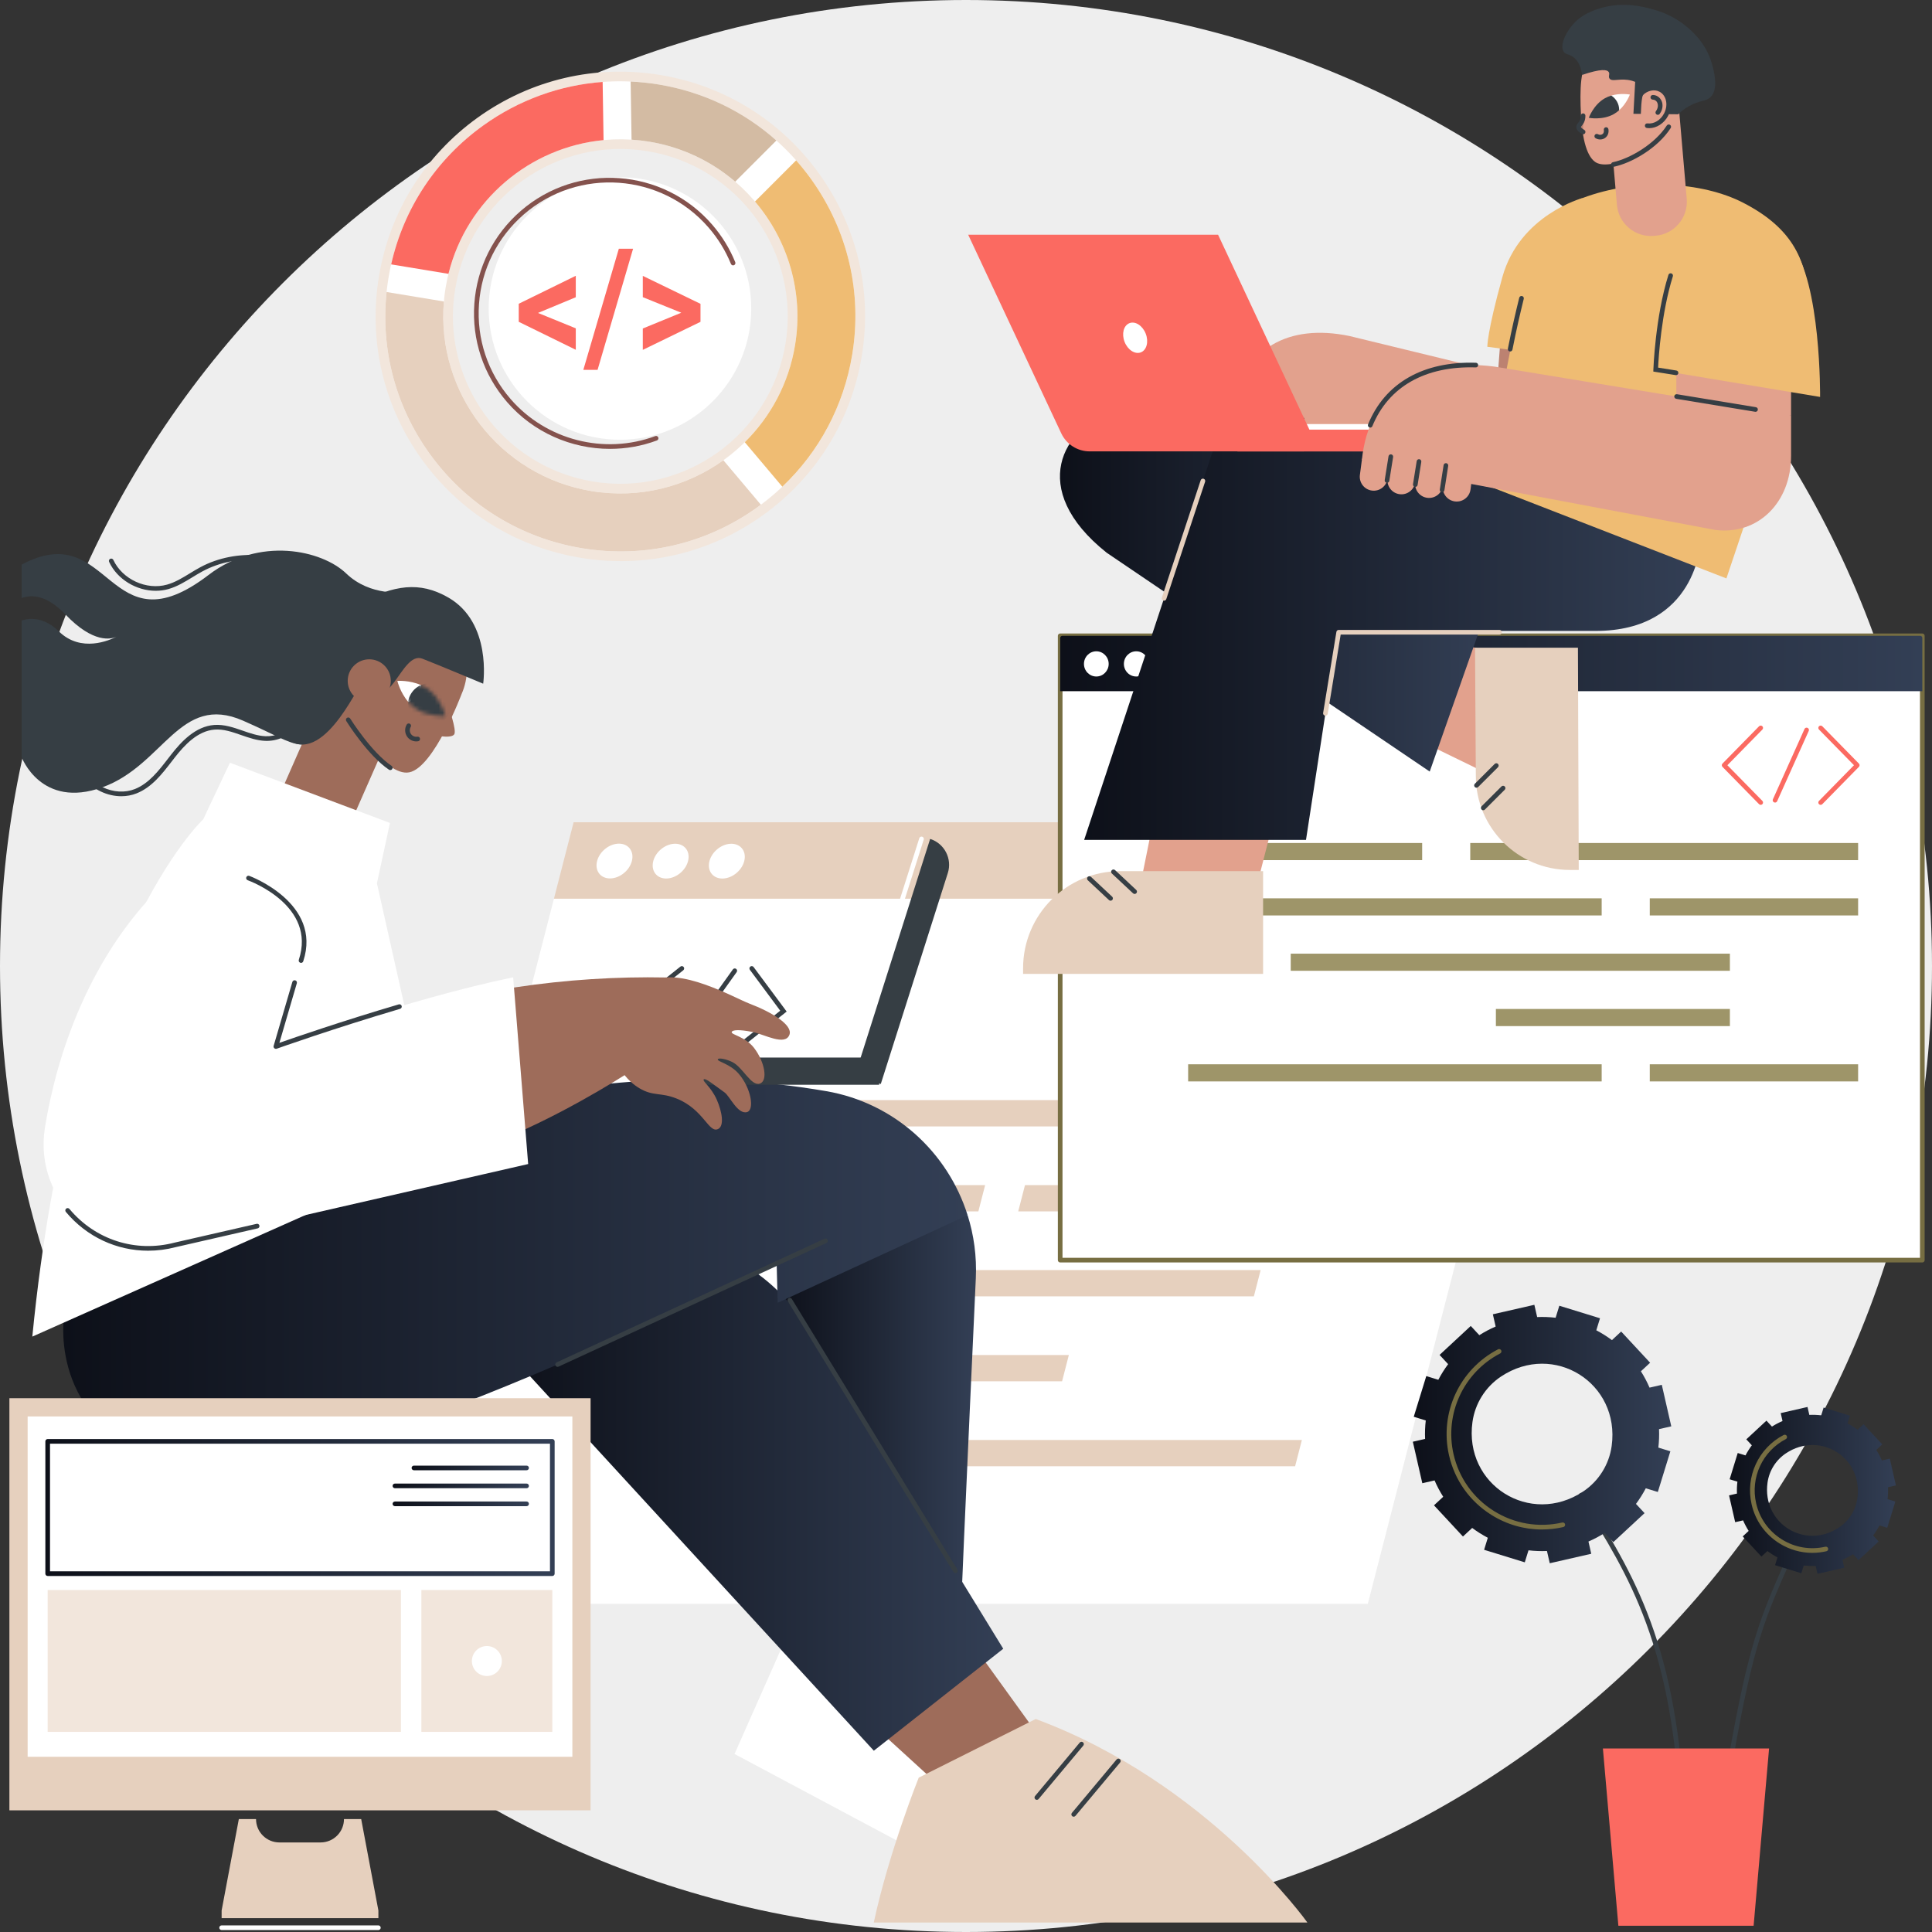 <svg width="500" height="500" viewBox="0 0 500 500" fill="none" xmlns="http://www.w3.org/2000/svg">
<rect x="0" y="0" width="500" height="500" fill="#333333" stroke="none"/>
<path d="M250 500C388.071 500 500 388.071 500 250C500 111.929 388.071 0 250 0C111.929 0 0 111.929 0 250C0 388.071 111.929 500 250 500Z" fill="#EEEEEE"/>
<path d="M304.475 232.033C304.475 232.033 144.865 226.735 143.357 232.59L96.382 415.068H353.988L400.961 232.59C402.469 226.735 304.472 232.03 304.472 232.03L304.475 232.033Z" fill="white"/>
<path d="M406.054 212.803H148.45L143.357 232.593H400.961L406.054 212.803Z" fill="#E6D0BE"/>
<path d="M163.527 222.836C162.887 225.322 160.355 227.336 157.868 227.336C155.382 227.336 153.887 225.32 154.527 222.836C155.166 220.35 157.699 218.336 160.185 218.336C162.671 218.336 164.169 220.352 163.527 222.836Z" fill="white"/>
<path d="M176.177 225.833C178.3 223.966 178.85 221.122 177.406 219.48C175.962 217.838 173.071 218.021 170.948 219.887C168.826 221.754 168.276 224.598 169.72 226.239C171.164 227.881 174.055 227.699 176.177 225.833Z" fill="white"/>
<path d="M190.719 225.837C192.842 223.97 193.392 221.126 191.948 219.484C190.504 217.842 187.613 218.024 185.49 219.891C183.368 221.757 182.818 224.602 184.262 226.243C185.706 227.885 188.597 227.703 190.719 225.837Z" fill="white"/>
<path d="M297.341 291.519H142.48L144.232 284.713H299.093L297.341 291.519Z" fill="#E6D0BE"/>
<path d="M363.305 291.519H307.652L309.404 284.713H365.059L363.305 291.519Z" fill="#E6D0BE"/>
<path d="M253.201 313.505H208.54L210.291 306.702H254.953L253.201 313.505Z" fill="#E6D0BE"/>
<path d="M352.15 313.505H263.514L265.265 306.702H353.902L352.15 313.505Z" fill="#E6D0BE"/>
<path d="M236.224 379.473H191.562L193.314 372.667H237.975L236.224 379.473Z" fill="#E6D0BE"/>
<path d="M335.172 379.473H246.535L248.287 372.667H336.926L335.172 379.473Z" fill="#E6D0BE"/>
<path d="M324.501 335.494H230.367L232.119 328.688H326.252L324.501 335.494Z" fill="#E6D0BE"/>
<path d="M274.865 357.483H224.707L226.458 350.677H276.617L274.865 357.483Z" fill="#E6D0BE"/>
<path d="M170.77 273.325C170.587 273.325 170.404 273.241 170.286 273.082L161.734 261.568L176.081 250.159C176.341 249.951 176.721 249.995 176.928 250.254C177.136 250.514 177.092 250.894 176.833 251.101L163.398 261.787L171.253 272.366C171.453 272.634 171.396 273.011 171.131 273.208C171.021 273.287 170.896 273.325 170.773 273.325H170.77Z" fill="#363E44"/>
<path d="M188.866 273.325C188.688 273.325 188.513 273.246 188.393 273.099C188.185 272.839 188.229 272.459 188.489 272.252L201.923 261.569L194.068 250.989C193.868 250.722 193.926 250.345 194.191 250.148C194.459 249.948 194.836 250.006 195.035 250.274L203.587 261.79L189.24 273.2C189.131 273.287 188.997 273.331 188.866 273.331V273.325Z" fill="#363E44"/>
<path d="M175.265 272.645C175.145 272.645 175.022 272.609 174.915 272.533C174.645 272.339 174.582 271.962 174.776 271.691L189.667 250.88C189.86 250.609 190.235 250.547 190.508 250.741C190.779 250.935 190.841 251.312 190.647 251.582L175.757 272.394C175.639 272.558 175.453 272.645 175.265 272.645Z" fill="#363E44"/>
<path d="M497.495 164.549H274.375V326.123H497.495V164.549Z" fill="white"/>
<path d="M497.495 326.724H274.375C274.041 326.724 273.773 326.454 273.773 326.123V164.549C273.773 164.216 274.044 163.948 274.375 163.948H497.495C497.828 163.948 498.096 164.219 498.096 164.549V326.123C498.096 326.456 497.825 326.724 497.495 326.724ZM274.976 325.519H496.891V165.15H274.976V325.519Z" fill="#776E42"/>
<path d="M496.94 164.547H274.932C274.626 164.547 274.377 164.801 274.377 165.112V178.886H497.497V165.112C497.497 164.798 497.249 164.547 496.943 164.547H496.94Z" fill="url(#paint0_linear_1507_32509)"/>
<path d="M286.926 171.817C286.926 173.618 285.495 175.079 283.727 175.079C281.959 175.079 280.527 173.62 280.527 171.817C280.527 170.014 281.959 168.555 283.727 168.555C285.495 168.555 286.926 170.014 286.926 171.817Z" fill="white"/>
<path d="M294.061 175.079C295.828 175.079 297.26 173.619 297.26 171.817C297.26 170.015 295.828 168.555 294.061 168.555C292.294 168.555 290.861 170.015 290.861 171.817C290.861 173.619 292.294 175.079 294.061 175.079Z" fill="white"/>
<path d="M307.596 171.817C307.596 173.618 306.164 175.079 304.397 175.079C302.629 175.079 301.197 173.62 301.197 171.817C301.197 170.014 302.629 168.555 304.397 168.555C306.164 168.555 307.596 170.014 307.596 171.817Z" fill="white"/>
<path d="M380.501 222.601H480.881V218.169H380.501V222.601Z" fill="#9E9569"/>
<path d="M300.856 222.601H368.053V218.169H300.856V222.601Z" fill="#9E9569"/>
<path d="M426.96 236.918H480.881V232.486H426.96V236.918Z" fill="#9E9569"/>
<path d="M307.491 236.918H414.51V232.486H307.491V236.918Z" fill="#9E9569"/>
<path d="M426.96 279.869H480.881V275.437H426.96V279.869Z" fill="#9E9569"/>
<path d="M307.491 279.869H414.51V275.437H307.491V279.869Z" fill="#9E9569"/>
<path d="M334.04 251.237H447.695V246.806H334.04V251.237Z" fill="#9E9569"/>
<path d="M387.135 265.552H447.695V261.12H387.135V265.552Z" fill="#9E9569"/>
<path d="M455.67 208.295C455.514 208.295 455.358 208.235 455.241 208.115L445.774 198.459C445.544 198.224 445.544 197.85 445.774 197.615L455.241 187.962C455.473 187.724 455.856 187.721 456.093 187.953C456.331 188.186 456.334 188.568 456.102 188.806L447.047 198.038L456.102 207.27C456.334 207.508 456.331 207.891 456.093 208.123C455.976 208.238 455.823 208.295 455.673 208.295H455.67Z" fill="#FB6A61"/>
<path d="M471.181 208.295C471.028 208.295 470.875 208.238 470.76 208.123C470.523 207.891 470.52 207.508 470.752 207.27L479.807 198.038L470.752 188.806C470.52 188.568 470.523 188.186 470.76 187.953C470.998 187.721 471.381 187.724 471.613 187.962L481.083 197.615C481.312 197.85 481.312 198.224 481.083 198.459L471.613 208.115C471.495 208.235 471.34 208.295 471.184 208.295H471.181Z" fill="#FB6A61"/>
<path d="M459.376 207.703C459.294 207.703 459.209 207.686 459.13 207.651C458.826 207.514 458.69 207.159 458.826 206.856L466.999 188.67C467.135 188.367 467.49 188.23 467.796 188.367C468.1 188.503 468.236 188.858 468.1 189.162L459.928 207.347C459.826 207.571 459.608 207.703 459.378 207.703H459.376Z" fill="#FB6A61"/>
<path d="M299.268 208.465L294.85 230.388L323.322 236.864L330.489 208.76L299.268 208.465Z" fill="#E2A18D"/>
<path d="M326.889 252.044H264.774V250.574C264.774 236.711 276.031 225.454 289.894 225.454H326.886V252.044H326.889Z" fill="#E6D0BE"/>
<path d="M293.644 231.356C293.497 231.356 293.349 231.301 293.232 231.192L287.751 226.063C287.508 225.836 287.497 225.454 287.723 225.211C287.953 224.968 288.333 224.954 288.576 225.183L294.057 230.312C294.3 230.539 294.311 230.921 294.084 231.164C293.967 231.29 293.805 231.356 293.644 231.356Z" fill="#363E44"/>
<path d="M287.416 233.104C287.268 233.104 287.121 233.049 287.003 232.94L281.522 227.812C281.279 227.585 281.268 227.202 281.495 226.959C281.722 226.716 282.104 226.702 282.347 226.932L287.828 232.06C288.071 232.287 288.082 232.67 287.856 232.913C287.738 233.039 287.577 233.104 287.416 233.104Z" fill="#363E44"/>
<path d="M363.496 189.771L386.482 200.963L393.373 170.588L365.223 163.433L363.496 189.771Z" fill="#E2A18D"/>
<path d="M408.579 225.146L408.368 167.621H381.734L381.945 200.845C381.945 214.266 392.841 225.143 406.284 225.143H408.579V225.146Z" fill="#E6D0BE"/>
<path d="M382.114 203.862C381.961 203.862 381.805 203.801 381.688 203.684C381.453 203.449 381.453 203.066 381.688 202.832L386.825 197.703C387.06 197.468 387.442 197.468 387.677 197.703C387.912 197.938 387.912 198.321 387.677 198.556L382.54 203.684C382.423 203.801 382.27 203.859 382.114 203.859V203.862Z" fill="#363E44"/>
<path d="M383.864 209.692C383.711 209.692 383.555 209.632 383.438 209.514C383.203 209.28 383.203 208.897 383.438 208.662L388.575 203.534C388.81 203.299 389.192 203.299 389.427 203.534C389.662 203.769 389.662 204.151 389.427 204.386L384.29 209.514C384.173 209.632 384.02 209.689 383.864 209.689V209.692Z" fill="#363E44"/>
<path d="M316.928 111.727C307.649 105.659 296.037 104.189 288.239 106.509C275.201 110.391 265.671 126.528 286.409 143.047L370.01 199.681L385.906 154.465L316.925 111.727H316.928Z" fill="url(#paint1_linear_1507_32509)"/>
<path fill-rule="evenodd" clip-rule="evenodd" d="M346.295 163.282L337.991 217.364H280.578L315.728 111.102L315.729 111.102L315.729 111.102L383.893 120.465L440.084 140.331C440.084 140.331 439.168 163.282 412.942 163.282H346.295Z" fill="url(#paint2_linear_1507_32509)"/>
<path d="M301.26 155.451C301.197 155.451 301.134 155.44 301.071 155.421C300.754 155.318 300.585 154.976 300.689 154.659L310.738 124.282C310.842 123.968 311.181 123.793 311.5 123.899C311.817 124.003 311.987 124.345 311.883 124.662L301.834 155.039C301.749 155.293 301.514 155.451 301.262 155.451H301.26Z" fill="#E6D0BE"/>
<path d="M343.02 185.211C342.987 185.211 342.954 185.211 342.921 185.203C342.594 185.148 342.37 184.84 342.424 184.512L345.859 163.525C345.905 163.233 346.159 163.02 346.454 163.02H388.069C388.402 163.02 388.67 163.29 388.67 163.621C388.67 163.952 388.4 164.222 388.069 164.222H346.968L343.618 184.703C343.569 184.998 343.315 185.209 343.025 185.209L343.02 185.211Z" fill="#E6D0BE"/>
<path d="M387.043 104.719L411.942 102.205L412.491 94.998L388.204 89.481L387.043 104.719Z" fill="#BC8271"/>
<path d="M393.77 125.495C402.942 127.41 410.524 120.814 411.279 110.896L411.94 102.208L349.284 86.97C333.369 83.648 321.94 90.279 319.336 104.757L342.199 111.67L393.77 125.498V125.495Z" fill="#E2A18D"/>
<path d="M338.571 115.178C340.188 115.517 341.775 114.478 342.114 112.864L342.726 109.937C343.065 108.323 342.027 106.738 340.409 106.399C338.792 106.06 337.204 107.099 336.866 108.713L336.254 111.639C335.915 113.254 336.953 114.839 338.571 115.178Z" fill="#E2A18D"/>
<path d="M332.705 113.954C334.323 114.293 335.91 113.255 336.249 111.64L336.861 108.714C337.2 107.099 336.162 105.514 334.544 105.175C332.927 104.837 331.339 105.875 331 107.49L330.388 110.416C330.05 112.031 331.088 113.615 332.705 113.954Z" fill="#BC8271"/>
<path d="M326.846 112.73C328.463 113.069 330.051 112.031 330.39 110.416L331.002 107.49C331.34 105.875 330.302 104.29 328.685 103.951C327.067 103.613 325.48 104.651 325.141 106.266L324.529 109.192C324.19 110.809 325.228 112.391 326.846 112.73Z" fill="#BC8271"/>
<path d="M320.983 111.506C322.6 111.845 324.188 110.806 324.526 109.192L325.138 106.265C325.477 104.651 324.439 103.066 322.821 102.727C321.204 102.388 319.616 103.427 319.278 105.041L318.666 107.968C318.327 109.582 319.365 111.167 320.983 111.506Z" fill="#BC8271"/>
<path d="M336.023 113.102C335.976 113.102 335.93 113.097 335.886 113.086C335.561 113.009 335.362 112.687 335.438 112.362L336.378 108.351C336.455 108.028 336.777 107.824 337.102 107.903C337.427 107.979 337.627 108.302 337.553 108.627L336.613 112.638C336.548 112.916 336.302 113.102 336.028 113.102H336.023Z" fill="#363E44"/>
<path d="M330.369 111.531C330.322 111.531 330.276 111.525 330.229 111.514C329.907 111.438 329.707 111.113 329.784 110.788L330.951 105.905C331.027 105.583 331.355 105.383 331.677 105.46C332 105.536 332.199 105.861 332.123 106.186L330.956 111.069C330.89 111.345 330.642 111.531 330.371 111.531H330.369Z" fill="#363E44"/>
<path d="M324.382 110.189C324.336 110.189 324.289 110.184 324.243 110.173C323.921 110.097 323.721 109.771 323.798 109.446L325 104.408C325.076 104.086 325.404 103.886 325.727 103.963C326.049 104.039 326.248 104.364 326.172 104.689L324.97 109.728C324.904 110.004 324.656 110.189 324.385 110.189H324.382Z" fill="#363E44"/>
<path d="M404.43 100.981C404.384 100.981 404.334 100.975 404.288 100.965L387.597 96.904C387.274 96.825 387.075 96.5 387.154 96.178C387.233 95.855 387.558 95.653 387.881 95.735L404.572 99.795C404.895 99.874 405.094 100.2 405.015 100.522C404.946 100.798 404.701 100.981 404.43 100.981Z" fill="#363E44"/>
<path d="M446.792 149.694L463.09 101.224C463.09 101.224 468.445 84.563 468.18 78.787C467.68 67.948 464.434 59.271 451.024 52.413C440.538 47.05 423.658 45.924 409.508 51.271C393.8 57.208 393.041 84.763 383.891 125.26L446.792 149.694Z" fill="#EFBC73"/>
<path d="M409.512 51.271C409.512 51.271 393.285 55.634 388.812 71.708C384.809 86.096 384.924 89.749 384.924 89.749L399.449 91.689L409.514 51.268L409.512 51.271Z" fill="#EFBC73"/>
<path d="M390.831 90.962C390.792 90.962 390.754 90.96 390.713 90.951C390.385 90.888 390.175 90.572 390.238 90.244C391.295 84.864 392.276 80.725 393.178 77.055C393.257 76.733 393.582 76.536 393.907 76.615C394.229 76.694 394.426 77.022 394.347 77.345C393.448 81 392.473 85.121 391.421 90.476C391.363 90.763 391.112 90.962 390.831 90.962Z" fill="#363E44"/>
<path d="M317.681 109.743H380.031V112.191L315.621 114.115L317.681 109.743Z" fill="white"/>
<path d="M282.011 116.817H337.333C339.278 116.817 340.565 114.798 339.74 113.039L315.232 60.741H250.562L274.653 112.142C275.989 114.995 278.858 116.817 282.011 116.817Z" fill="#FB6A61"/>
<path d="M380.029 111.186C380.029 114.309 377.493 116.842 374.362 116.842H320.256L317.605 111.186H380.029Z" fill="#FB6A61"/>
<path d="M291.046 88.484C291.866 90.569 293.754 91.779 295.262 91.186C296.77 90.593 297.327 88.424 296.508 86.339C295.688 84.254 293.8 83.044 292.292 83.637C290.784 84.23 290.226 86.399 291.046 88.484Z" fill="white"/>
<path d="M433.832 112.777L463.529 107.487V98.771L433.832 94.356V112.777Z" fill="#E2A18D"/>
<path d="M435.881 63.208C437.775 60.134 442.731 56.334 446.335 56.066C451.422 55.692 458.564 57.047 463.644 63.41C471.324 73.039 471.04 102.727 471.04 102.727L428.496 95.648C428.496 95.648 429.182 74.091 435.884 63.208H435.881Z" fill="#EFBC73"/>
<path d="M433.757 97.088C433.727 97.088 433.694 97.088 433.661 97.08L427.877 96.159L427.893 95.629C427.896 95.495 428.361 82.085 431.787 71.145C431.885 70.829 432.221 70.651 432.541 70.752C432.858 70.85 433.035 71.189 432.934 71.506C429.94 81.066 429.24 92.558 429.117 95.137L433.85 95.891C434.177 95.943 434.402 96.252 434.35 96.58C434.303 96.878 434.046 97.088 433.757 97.088Z" fill="#363E44"/>
<path d="M443.82 137.134C455.02 138.598 463.531 129.978 463.531 117.989V107.484L386.826 94.882C367.394 92.342 354.263 101.355 352.457 118.995L380.569 125.216L443.82 137.131V137.134Z" fill="#E2A18D"/>
<path d="M354.61 110.659C354.534 110.659 354.457 110.645 354.383 110.615C354.075 110.489 353.927 110.137 354.053 109.831C358.424 99.12 368.334 93.448 381.962 93.883C382.296 93.894 382.555 94.169 382.547 94.503C382.536 94.836 382.247 95.107 381.927 95.085C368.84 94.68 359.34 100.074 355.17 110.284C355.075 110.516 354.85 110.659 354.613 110.659H354.61Z" fill="#363E44"/>
<path d="M376.523 129.768H376.529C378.504 130.028 380.313 128.637 380.572 126.662L381.04 123.093C381.299 121.118 379.906 119.306 377.93 119.047H377.925C375.949 118.787 374.141 120.178 373.881 122.153L373.414 125.722C373.154 127.697 374.548 129.509 376.523 129.768Z" fill="#E2A18D"/>
<path d="M369.365 128.834H369.37C371.346 129.093 373.155 127.702 373.414 125.727L373.881 122.159C374.141 120.183 372.748 118.372 370.772 118.112H370.767C368.791 117.853 366.982 119.243 366.723 121.219L366.256 124.787C365.996 126.762 367.39 128.574 369.365 128.834Z" fill="#E2A18D"/>
<path d="M362.207 127.896H362.212C364.188 128.156 365.996 126.765 366.256 124.789L366.723 121.221C366.983 119.246 365.589 117.434 363.614 117.175H363.608C361.633 116.915 359.824 118.306 359.565 120.281L359.098 123.85C358.838 125.825 360.231 127.636 362.207 127.896Z" fill="#E2A18D"/>
<path d="M355.049 126.959H355.054C357.03 127.219 358.838 125.828 359.098 123.852L359.565 120.284C359.825 118.309 358.431 116.497 356.456 116.238H356.45C354.475 115.978 352.666 117.369 352.407 119.344L351.939 122.913C351.68 124.888 353.071 126.699 355.049 126.959Z" fill="#E2A18D"/>
<path d="M373.218 127.385C373.188 127.385 373.155 127.385 373.125 127.377C372.797 127.325 372.571 127.019 372.623 126.689L373.604 120.372C373.655 120.044 373.964 119.82 374.292 119.869C374.62 119.921 374.847 120.227 374.795 120.558L373.814 126.875C373.767 127.172 373.511 127.385 373.218 127.385Z" fill="#363E44"/>
<path d="M366.279 126.014C366.246 126.014 366.216 126.014 366.183 126.006C365.855 125.954 365.631 125.645 365.683 125.315L366.64 119.342C366.691 119.014 367 118.787 367.331 118.842C367.659 118.894 367.883 119.203 367.831 119.533L366.875 125.506C366.828 125.801 366.571 126.014 366.282 126.014H366.279Z" fill="#363E44"/>
<path d="M358.959 124.948C358.929 124.948 358.896 124.948 358.863 124.94C358.535 124.888 358.311 124.58 358.363 124.252L359.347 118.088C359.398 117.76 359.699 117.533 360.038 117.588C360.366 117.64 360.59 117.948 360.538 118.276L359.554 124.44C359.508 124.738 359.251 124.948 358.961 124.948H358.959Z" fill="#363E44"/>
<path d="M454.332 106.577C454.3 106.577 454.267 106.577 454.234 106.569L433.802 103.213C433.474 103.159 433.25 102.85 433.305 102.522C433.36 102.194 433.668 101.97 433.996 102.025L454.428 105.38C454.756 105.435 454.98 105.743 454.925 106.071C454.876 106.366 454.622 106.577 454.332 106.577Z" fill="#363E44"/>
<path d="M428.476 61.008L428.024 61.047C423.163 61.467 418.875 57.86 418.456 52.998L415.917 23.564C415.571 19.554 418.546 16.018 422.556 15.672L426.094 15.367C430.104 15.021 433.641 17.996 433.986 22.005L436.525 51.44C436.945 56.301 433.338 60.589 428.476 61.008Z" fill="#E2A18D"/>
<path d="M422.88 10.405C422.244 10.317 416.129 9.558 412.257 13.59C409.378 16.59 408.878 20.577 409.055 27.391C409.263 35.413 410.512 40.181 412.749 41.855C416.287 44.503 427.443 39.38 431.842 32.569C435.017 27.651 434.954 21.142 432.031 16.025C429.115 10.921 423.285 10.462 422.878 10.405H422.88Z" fill="#E2A18D"/>
<path d="M409.445 19.394C414.363 17.73 415.915 17.995 416.344 18.645C416.705 19.197 416.126 19.817 416.571 20.364C417.314 21.279 419.369 20.071 422.369 20.907C422.719 21.006 423 21.107 423.183 21.178C423.033 23.937 422.882 26.694 422.729 29.454C426.596 29.495 430.459 29.536 434.325 29.574C434.904 28.997 435.806 28.208 437.044 27.508C439.91 25.888 441.382 26.312 442.615 25.202C444.956 23.093 443.448 17.913 442.995 16.35C441.413 10.899 437.56 7.743 436.093 6.571C432.56 3.754 429.101 2.776 427.26 2.276C425.262 1.732 419.268 0.153 412.855 2.547C409.82 3.68 408.303 5.074 407.964 5.396C405.464 7.76 403.486 11.675 404.702 13.402C405.246 14.172 405.995 13.905 407.148 14.76C408.721 15.924 409.249 17.885 409.445 19.396V19.394Z" fill="#363E44"/>
<path d="M417.533 43.172C417.254 43.172 417.003 42.978 416.943 42.691C416.874 42.366 417.085 42.047 417.41 41.978C421.85 41.055 428.284 37.252 431.361 32.487C431.541 32.208 431.912 32.126 432.194 32.306C432.473 32.487 432.555 32.858 432.372 33.14C429 38.358 422.273 42.197 417.653 43.159C417.612 43.167 417.571 43.172 417.53 43.172H417.533Z" fill="#363E44"/>
<path d="M421.808 24.473C421.808 24.473 420.978 26.79 419.035 28.53C418.625 28.896 416.431 24.907 416.983 24.743C419.447 24.008 421.811 24.473 421.811 24.473H421.808Z" fill="white"/>
<path d="M411.184 30.489C411.184 30.489 414.725 31.186 417.657 29.525C418.171 29.235 418.63 28.891 419.04 28.522C419.067 26.943 418.255 25.536 417.001 24.735C416.441 24.902 415.876 25.129 415.332 25.435C412.397 27.096 411.182 30.489 411.182 30.489H411.184Z" fill="#363E44"/>
<path d="M414.128 36.098C413.72 36.098 413.305 35.989 412.934 35.771C412.647 35.601 412.554 35.232 412.723 34.945C412.893 34.659 413.264 34.566 413.548 34.735C413.964 34.981 414.477 34.943 414.802 34.642C415.196 34.273 415.076 33.664 415.073 33.659C415.005 33.336 415.21 33.014 415.532 32.943C415.857 32.872 416.174 33.068 416.248 33.391C416.261 33.443 416.535 34.672 415.622 35.522C415.215 35.902 414.677 36.098 414.128 36.098Z" fill="#363E44"/>
<path d="M409.699 29.945C409.707 30.336 409.661 30.907 409.366 31.492C409.011 32.194 408.557 32.393 408.549 32.844C408.543 33.148 408.737 33.59 409.713 34.145L409.699 29.948V29.945Z" fill="#BC8271"/>
<path d="M409.713 34.746C409.612 34.746 409.511 34.721 409.415 34.667C408.415 34.098 407.935 33.5 407.945 32.833C407.954 32.369 408.202 32.068 408.421 31.806C408.56 31.639 408.702 31.467 408.828 31.219C409.014 30.85 409.107 30.424 409.096 29.956C409.09 29.623 409.355 29.35 409.689 29.344C410.027 29.331 410.295 29.604 410.301 29.934C410.312 30.601 410.178 31.216 409.902 31.762C409.713 32.131 409.503 32.388 409.347 32.574C409.26 32.68 409.15 32.812 409.148 32.852C409.148 32.948 409.323 33.23 410.006 33.617C410.295 33.781 410.396 34.15 410.232 34.44C410.12 34.634 409.918 34.746 409.708 34.746H409.713Z" fill="#363E44"/>
<path d="M425.013 25.183C425.425 23.181 428.111 22.334 429.756 23.2C431.846 24.298 432.486 27.192 431.182 29.659C430.13 31.656 428.128 32.763 426.297 32.533L424.619 31.812C424.619 31.812 424.595 27.219 425.013 25.183Z" fill="#E2A18D"/>
<path d="M426.79 33.167C426.602 33.167 426.41 33.156 426.222 33.131C425.891 33.09 425.659 32.787 425.7 32.459C425.741 32.128 426.03 31.893 426.372 31.937C428.017 32.145 429.735 31.117 430.651 29.38C431.271 28.202 431.424 26.869 431.069 25.721C430.793 24.836 430.23 24.131 429.479 23.738C428.118 23.022 426.339 23.418 425.052 24.724C424.82 24.962 424.438 24.964 424.2 24.732C423.962 24.5 423.959 24.117 424.192 23.88C425.85 22.191 428.2 21.705 430.039 22.672C431.074 23.216 431.85 24.175 432.219 25.366C432.67 26.817 432.487 28.486 431.716 29.945C430.67 31.932 428.741 33.172 426.79 33.172V33.167Z" fill="#363E44"/>
<path d="M429.04 29.721C428.912 29.721 428.783 29.68 428.671 29.596C428.409 29.393 428.36 29.014 428.562 28.751C428.647 28.642 428.723 28.525 428.786 28.402C429.065 27.872 429.136 27.276 428.977 26.768C428.895 26.503 428.715 26.145 428.313 25.934C428.136 25.842 427.944 25.792 427.737 25.787C427.403 25.779 427.141 25.506 427.147 25.172C427.155 24.844 427.423 24.582 427.748 24.582H427.761C428.155 24.59 428.529 24.686 428.871 24.866C429.466 25.18 429.912 25.727 430.125 26.41C430.376 27.221 430.275 28.153 429.849 28.962C429.753 29.145 429.638 29.32 429.513 29.486C429.395 29.639 429.215 29.721 429.035 29.721H429.04Z" fill="#363E44"/>
<path d="M209.768 409.563L190.093 453.929L268.049 495.5C268.049 495.5 275.672 424.29 209.77 409.563H209.768Z" fill="white"/>
<path d="M201.262 337.156L203.218 412.631C203.472 412.601 248.357 437.448 248.043 435.309C247.835 433.896 250.625 372.366 252.543 330.801C252.805 325.137 252.038 319.634 250.415 314.481L219.434 319.724L201.262 337.159V337.156Z" fill="url(#paint3_linear_1507_32509)"/>
<path d="M223.699 444.426L252.617 470.828L274.899 457.675L251.12 424.743L223.699 444.426Z" fill="#9E6C5A"/>
<path d="M226.129 497.546H338.35C338.35 497.546 312.755 461.486 268.05 444.877L237.766 460.052C237.766 460.052 230.085 479.172 226.129 497.549V497.546Z" fill="#E6D0BE"/>
<path d="M268.332 465.798C268.195 465.798 268.058 465.751 267.946 465.658C267.692 465.445 267.657 465.066 267.87 464.809L279.433 450.984C279.646 450.729 280.026 450.694 280.28 450.907C280.534 451.12 280.569 451.5 280.356 451.757L268.793 465.582C268.676 465.724 268.504 465.798 268.332 465.798Z" fill="#363E44"/>
<path d="M277.869 470.164C277.732 470.164 277.596 470.118 277.484 470.025C277.229 469.812 277.194 469.432 277.407 469.175L288.97 455.35C289.183 455.096 289.563 455.06 289.817 455.273C290.071 455.486 290.106 455.866 289.893 456.123L278.331 469.948C278.21 470.09 278.041 470.164 277.869 470.164Z" fill="#363E44"/>
<path d="M130.571 348.981L226.148 453.084L259.64 426.694L206.396 339.899C206.396 339.899 189.107 314.825 166.058 326.47C143.008 338.115 130.571 348.983 130.571 348.983V348.981Z" fill="url(#paint4_linear_1507_32509)"/>
<mask id="mask0_1507_32509" style="mask-type:luminance" maskUnits="userSpaceOnUse" x="9" y="276" width="243" height="97">
<path d="M251.568 276.675H9.511V372.426H251.568V276.675Z" fill="white"/>
</mask>
<g mask="url(#mask0_1507_32509)">
<path d="M213.814 282.388C146.407 270.811 80.803 293.178 16.552 341.003C16.552 341.003 12.025 371.112 47.44 379.391C82.855 387.669 200.984 326.47 200.984 326.47L201.26 337.158L250.413 314.481C245.279 298.186 231.486 285.424 213.814 282.388Z" fill="url(#paint5_linear_1507_32509)"/>
</g>
<path d="M144.3 353.738C144.074 353.738 143.855 353.607 143.754 353.388C143.615 353.085 143.746 352.73 144.049 352.587L213.388 320.582C213.691 320.443 214.049 320.574 214.188 320.877C214.328 321.18 214.197 321.536 213.893 321.678L144.554 353.683C144.472 353.721 144.388 353.738 144.303 353.738H144.3Z" fill="#363E44"/>
<path d="M247.265 407.126C247.063 407.126 246.864 407.025 246.751 406.839L203.902 336.795C203.727 336.511 203.817 336.139 204.101 335.967C204.383 335.792 204.754 335.882 204.929 336.167L247.779 406.21C247.954 406.495 247.864 406.866 247.579 407.038C247.481 407.098 247.372 407.126 247.265 407.126Z" fill="#363E44"/>
<path d="M104.506 153.232C104.506 153.232 95.891 154.462 89.607 148.421C83.323 142.38 67.153 138.721 53.975 148.8C27.76 168.852 28.858 133.732 5.596 146.12V154.779C8.09 153.852 12.038 153.888 16.948 159.035C24.2 166.637 28.82 165.391 30.118 164.792C30.361 164.667 30.495 164.587 30.495 164.587C30.495 164.587 30.366 164.678 30.118 164.792C28.383 165.691 20.984 168.994 15.271 163.44C11.615 159.885 8.153 159.798 5.596 160.571V195.945C5.596 195.945 10.626 209.475 26.519 203.746C42.415 198.014 46.497 179.325 62.891 186.503C79.284 193.68 75.798 195.172 91.131 187.828C106.465 180.484 104.506 153.232 104.506 153.232Z" fill="#363E44"/>
<path d="M105.947 199.874C99.679 201.167 90.24 186.024 90.24 186.024L89.622 166.486C93.245 158.246 102.863 154.503 111.103 158.128C119.343 161.751 123.087 171.369 119.461 179.609C119.461 179.609 112.33 198.56 105.947 199.874Z" fill="#9E6C5A"/>
<path d="M73.106 204.038L90.769 226.94L92.196 209.691L107.775 174.27L89.696 166.319L73.106 204.038Z" fill="#9E6C5A"/>
<path d="M116.02 182.778C116.02 182.778 118.277 189.002 117.545 190.062C116.67 191.328 111.638 190.12 111.638 190.12C111.638 190.12 116.124 182.836 116.017 182.778H116.02Z" fill="#9E6C5A"/>
<path d="M102.837 176.218C102.837 176.218 105.924 175.972 108.938 177.297C109.577 177.579 106.116 182.174 105.635 181.617C103.523 179.166 102.837 176.218 102.837 176.218Z" fill="white"/>
<mask id="mask1_1507_32509" style="mask-type:luminance" maskUnits="userSpaceOnUse" x="102" y="176" width="14" height="10">
<path d="M102.837 176.218C102.837 176.218 107.381 175.857 110.818 178.374C114.255 180.89 115.288 185.327 115.288 185.327C115.288 185.327 110.744 185.688 107.307 183.172C103.87 180.655 102.837 176.218 102.837 176.218Z" fill="white"/>
</mask>
<g mask="url(#mask1_1507_32509)">
<path d="M109.121 177.221C111.987 176.106 115.217 177.524 116.334 180.393C117.449 183.259 116.031 186.489 113.162 187.606C110.296 188.721 107.066 187.303 105.949 184.434C104.834 181.568 106.252 178.338 109.121 177.221Z" fill="#363E44"/>
</g>
<path d="M107.739 191.877C106.774 191.877 105.856 191.396 105.321 190.576C104.722 189.664 104.695 188.464 105.253 187.522C105.422 187.235 105.791 187.139 106.078 187.308C106.365 187.478 106.46 187.847 106.291 188.134C105.966 188.685 105.982 189.385 106.329 189.918C106.692 190.47 107.351 190.759 108.007 190.653C108.335 190.601 108.643 190.825 108.695 191.153C108.747 191.481 108.523 191.789 108.195 191.841C108.042 191.866 107.892 191.877 107.742 191.877H107.739Z" fill="#363E44"/>
<path d="M100.999 199.298C100.884 199.298 100.766 199.265 100.663 199.197C95.231 195.557 89.84 186.967 89.613 186.604C89.439 186.322 89.523 185.951 89.805 185.773C90.089 185.598 90.458 185.683 90.635 185.964C90.69 186.052 96.119 194.699 101.332 198.194C101.608 198.38 101.682 198.754 101.499 199.03C101.381 199.205 101.193 199.298 100.999 199.298Z" fill="#363E44"/>
<path d="M82.593 173.505C80.489 168.792 86.5 159.502 93.229 155.997C101.904 151.478 108.538 150.319 116.046 154.653C127.382 161.199 125.046 176.939 125.046 176.939C125.046 176.939 113.308 172.016 109.308 170.467C103.685 168.289 100.674 186.71 94.218 176.202C93.508 175.046 84.59 197.658 74.828 191.688C61.456 183.513 84.828 178.508 82.595 173.505H82.593Z" fill="#363E44"/>
<path d="M99.506 180.147C101.684 177.969 101.684 174.438 99.506 172.26C97.329 170.083 93.798 170.083 91.62 172.26C89.442 174.438 89.442 177.969 91.62 180.147C93.798 182.325 97.329 182.325 99.506 180.147Z" fill="#9E6C5A"/>
<path d="M31.391 206.063C29.604 206.063 27.771 205.648 26.047 204.822C22.997 203.363 20.724 200.839 19.817 197.894C19.719 197.577 19.896 197.238 20.216 197.139C20.533 197.041 20.872 197.219 20.97 197.538C21.782 200.164 23.823 202.424 26.571 203.735C29.32 205.049 32.358 205.219 34.913 204.202C38.519 202.765 41.049 199.486 43.498 196.314C43.765 195.97 44.03 195.626 44.295 195.284C46.929 191.913 50.571 187.997 55.426 187.62C57.995 187.426 60.435 188.271 62.795 189.09C64.719 189.76 66.708 190.451 68.702 190.533C71.358 190.642 74.047 189.484 76.096 187.358C78.145 185.232 79.2 182.497 78.992 179.853C78.967 179.522 79.213 179.232 79.547 179.205C79.874 179.183 80.17 179.426 80.194 179.76C80.426 182.746 79.249 185.82 76.962 188.194C74.675 190.568 71.645 191.858 68.653 191.738C66.481 191.648 64.407 190.926 62.399 190.23C60.055 189.413 57.844 188.642 55.519 188.822C51.134 189.161 47.724 192.85 45.243 196.025C44.978 196.363 44.716 196.705 44.451 197.049C41.905 200.35 39.271 203.762 35.358 205.32C34.115 205.817 32.768 206.063 31.396 206.063H31.391Z" fill="#363E44"/>
<path d="M40.317 152.899C35.344 152.899 30.347 149.959 28.24 145.415C28.101 145.115 28.232 144.754 28.533 144.615C28.839 144.475 29.194 144.606 29.333 144.907C31.666 149.94 37.91 152.806 43.246 151.295C45.341 150.702 47.191 149.571 49.15 148.374C50.027 147.839 50.934 147.284 51.858 146.789C61.188 141.781 73.571 142.792 81.97 149.243C82.232 149.445 82.284 149.825 82.079 150.087C81.877 150.35 81.497 150.401 81.235 150.196C73.202 144.024 61.352 143.057 52.426 147.85C51.533 148.328 50.642 148.874 49.779 149.401C47.836 150.587 45.83 151.814 43.574 152.453C42.511 152.754 41.415 152.896 40.317 152.896V152.899Z" fill="#363E44"/>
<path d="M227.519 280.732H170.244C166.358 280.732 163.208 277.582 163.208 273.697H227.522V280.732H227.519Z" fill="#363E44"/>
<path d="M227.947 280.532L245.294 225.945C246.472 222.243 244.423 218.286 240.72 217.109L221.242 278.401L227.947 280.532Z" fill="#363E44"/>
<path d="M221.438 271.358C221.378 271.358 221.315 271.35 221.255 271.331C220.938 271.229 220.764 270.891 220.865 270.574L237.914 216.926C238.015 216.609 238.354 216.434 238.671 216.535C238.988 216.637 239.162 216.975 239.061 217.292L222.012 270.94C221.93 271.197 221.692 271.361 221.438 271.361V271.358Z" fill="white"/>
<path d="M8.363 345.912L113.396 299.169L97.546 228.596L100.921 212.981L59.508 197.391L52.59 212.041C52.59 212.041 18.341 243.825 8.366 345.915L8.363 345.912Z" fill="white"/>
<path d="M193.937 259.726C190.145 258.295 175.344 249.822 168.677 254.147C161.964 258.502 159.328 266.915 159.511 274.885C159.533 274.907 159.56 274.934 159.582 274.956C160.557 276.937 162.325 279.754 165.473 281.634C169.063 283.776 171.011 282.647 175.15 284.322C182.139 287.147 183.41 293.333 185.825 292.196C187.484 291.418 186.902 287.781 185.503 284.601C184.065 281.336 181.757 279.828 182.115 279.366C182.508 278.858 184.653 280.694 187.533 282.732C188.871 283.68 190.934 288.53 193.361 287.798C195.292 287.213 194.415 281.636 191.188 277.901C188.907 275.259 185.546 274.743 185.768 274.147C185.934 273.699 187.929 274.054 189.555 274.871C192.24 276.218 194.404 281.158 196.623 280.442C198.795 279.74 197.943 274.882 195.194 271.259C192.877 268.205 189.101 267.808 189.371 267.065C189.563 266.543 191.29 266.371 194.85 267.095C197.822 267.699 203.21 270.784 204.309 267.784C205.235 265.262 199.653 261.89 193.932 259.729L193.937 259.726Z" fill="#9E6C5A"/>
<path d="M96.39 264.726C87.983 267.781 82.39 275.951 82.964 284.839C83.341 290.666 86.379 296.598 95.606 299.959C118.071 308.136 166.784 274.934 166.784 274.934L172.451 252.972C146.83 252.456 119.533 256.319 96.388 264.729L96.39 264.726Z" fill="#9E6C5A"/>
<path d="M58.877 225.243L81.674 235.718L71.396 270.836C71.396 270.836 106.174 258.418 132.808 252.926L136.688 301.251L45.349 322.169C26.404 327.117 8.546 311.085 11.628 291.841C14.549 273.601 22.942 246.923 43.415 227.743C47.573 223.85 53.693 222.861 58.877 225.243Z" fill="white"/>
<path d="M38.332 323.683C30.218 323.683 22.461 320.126 17.043 313.642C16.83 313.388 16.865 313.005 17.119 312.792C17.373 312.579 17.756 312.615 17.966 312.869C24.66 320.882 35.095 324.227 45.193 321.587L66.417 316.727C66.74 316.65 67.065 316.855 67.138 317.18C67.212 317.505 67.01 317.828 66.685 317.902L45.48 322.757C43.097 323.38 40.699 323.683 38.33 323.683H38.332Z" fill="#363E44"/>
<path d="M71.396 271.44C71.245 271.44 71.095 271.382 70.983 271.276C70.819 271.12 70.754 270.885 70.819 270.669L75.663 254.12C75.756 253.8 76.09 253.617 76.412 253.71C76.732 253.803 76.915 254.139 76.822 254.459L72.308 269.882C76.035 268.576 88.666 264.218 103.204 259.932C103.529 259.839 103.86 260.022 103.953 260.339C104.046 260.658 103.866 260.992 103.546 261.087C86.303 266.175 71.748 271.358 71.603 271.41C71.538 271.434 71.469 271.445 71.401 271.445L71.396 271.44Z" fill="#363E44"/>
<path d="M77.907 249.191C77.844 249.191 77.781 249.18 77.718 249.161C77.401 249.057 77.229 248.716 77.333 248.402C81.931 234.448 64.833 228.068 64.103 227.803C63.792 227.689 63.628 227.344 63.743 227.033C63.858 226.719 64.202 226.557 64.513 226.672C64.704 226.741 83.442 233.713 78.478 248.782C78.393 249.036 78.158 249.197 77.907 249.197V249.191Z" fill="#363E44"/>
<path d="M2.431 468.514H152.844V361.855H2.431V468.514Z" fill="#E6D0BE"/>
<path d="M148.126 454.653V366.574H7.153V454.653H148.126Z" fill="white"/>
<path d="M61.806 470.773H66.259C66.259 474.114 68.967 476.822 72.308 476.822H82.972C86.314 476.822 89.021 474.114 89.021 470.773H93.475L97.928 494.437V496.415H57.357V494.437L61.811 470.773H61.806Z" fill="#E6D0BE"/>
<path d="M97.923 499.494H57.352C57.019 499.494 56.751 499.224 56.751 498.893C56.751 498.562 57.022 498.292 57.352 498.292H97.923C98.256 498.292 98.524 498.562 98.524 498.893C98.524 499.224 98.254 499.494 97.923 499.494Z" fill="white"/>
<path d="M103.758 411.497H12.34V448.205H103.758V411.497Z" fill="#F2E6DC"/>
<path d="M142.938 411.497H109.05V448.205H142.938V411.497Z" fill="#F2E6DC"/>
<path d="M142.938 407.863H12.339C12.006 407.863 11.738 407.593 11.738 407.262V373.024C11.738 372.691 12.009 372.423 12.339 372.423H142.938C143.271 372.423 143.539 372.694 143.539 373.024V407.262C143.539 407.595 143.268 407.863 142.938 407.863ZM12.941 406.658H142.334V373.626H12.941V406.658Z" fill="url(#paint6_linear_1507_32509)"/>
<path d="M136.282 380.502H107.124C106.79 380.502 106.522 380.232 106.522 379.901C106.522 379.571 106.793 379.3 107.124 379.3H136.282C136.615 379.3 136.883 379.571 136.883 379.901C136.883 380.232 136.613 380.502 136.282 380.502Z" fill="url(#paint7_linear_1507_32509)"/>
<path d="M136.282 385.15H102.206C101.872 385.15 101.604 384.879 101.604 384.549C101.604 384.218 101.875 383.948 102.206 383.948H136.282C136.615 383.948 136.883 384.218 136.883 384.549C136.883 384.879 136.613 385.15 136.282 385.15Z" fill="url(#paint8_linear_1507_32509)"/>
<path d="M136.282 389.795H102.206C101.872 389.795 101.604 389.524 101.604 389.194C101.604 388.863 101.875 388.593 102.206 388.593H136.282C136.615 388.593 136.883 388.863 136.883 389.194C136.883 389.524 136.613 389.795 136.282 389.795Z" fill="url(#paint9_linear_1507_32509)"/>
<path d="M129.827 430.495C130.17 428.381 128.735 426.389 126.621 426.046C124.508 425.703 122.516 427.139 122.173 429.252C121.83 431.366 123.265 433.357 125.379 433.7C127.492 434.043 129.484 432.608 129.827 430.495Z" fill="white"/>
<path d="M109.082 118.771C99.227 105.025 95.317 88.265 98.069 71.577C100.82 54.888 109.908 40.271 123.653 30.415C137.399 20.56 154.162 16.65 170.847 19.402C187.536 22.153 202.153 31.241 212.009 44.986C221.864 58.732 225.774 75.495 223.022 92.18C220.271 108.869 211.183 123.486 197.438 133.342C183.692 143.197 166.932 147.107 150.244 144.355C133.555 141.604 118.938 132.516 109.082 118.771ZM117.795 74.828C113.908 98.399 129.924 120.738 153.495 124.626C177.066 128.514 199.405 112.497 203.293 88.926C207.181 65.355 191.164 43.017 167.593 39.129C144.022 35.24 121.683 51.257 117.795 74.828Z" fill="#F2E6DC"/>
<path d="M111.113 117.314C101.648 104.112 97.891 88.011 100.533 71.981C103.175 55.951 111.905 41.91 125.107 32.446C138.309 22.981 154.41 19.224 170.44 21.866C186.47 24.508 200.511 33.238 209.976 46.44C219.44 59.642 223.197 75.743 220.555 91.773C217.913 107.804 209.184 121.845 195.981 131.309C182.779 140.773 166.678 144.53 150.648 141.888C134.618 139.246 120.577 130.517 111.113 117.314ZM115.328 74.421C111.216 99.353 128.156 122.981 153.088 127.09C178.02 131.202 201.645 114.263 205.757 89.331C209.869 64.399 192.93 40.771 167.998 36.661C143.066 32.549 119.438 49.489 115.328 74.421Z" fill="white"/>
<path d="M156.198 36.257C137.162 38.074 120.774 51.77 116.061 70.869L101.233 68.423C104.512 53.88 112.892 41.205 125.11 32.445C134.321 25.841 144.941 22.022 155.963 21.207L156.201 36.254L156.198 36.257Z" fill="#FB6A61"/>
<path d="M114.88 78.019C112.872 101.587 129.359 123.177 153.088 127.09C165.544 129.144 177.678 125.942 187.211 119.114L196.913 130.62C196.604 130.852 196.293 131.082 195.979 131.308C182.777 140.773 166.676 144.53 150.645 141.888C134.615 139.246 120.574 130.516 111.11 117.314C102.353 105.098 98.484 90.401 100.05 75.576L114.878 78.022L114.88 78.019Z" fill="#E6D0BE"/>
<path d="M190.274 47.019C184.134 41.765 176.536 38.068 168 36.661C166.476 36.41 164.957 36.238 163.446 36.142L163.208 21.106C165.615 21.216 168.028 21.467 170.44 21.863C181.946 23.759 192.427 28.792 200.927 36.363L190.274 47.016V47.019Z" fill="#D3BBA3"/>
<path d="M209.973 46.44C219.438 59.642 223.195 75.743 220.553 91.773C218.369 105.011 212.036 116.888 202.46 125.956L192.752 114.445C199.405 107.882 204.124 99.24 205.757 89.333C208.039 75.503 203.837 62.074 195.391 52.153L206.039 41.505C207.424 43.074 208.738 44.718 209.976 46.44H209.973Z" fill="#EFBC73"/>
<path d="M194.418 79.891C194.447 61.132 179.261 45.901 160.498 45.871C141.736 45.842 126.502 61.025 126.472 79.785C126.443 98.544 141.629 113.776 160.392 113.805C179.154 113.835 194.388 98.651 194.418 79.891Z" fill="white"/>
<path d="M157.864 116.169C147.844 116.169 138.017 111.891 131.238 104.068C125.101 96.984 122.09 87.932 122.76 78.582C123.432 69.232 127.702 60.705 134.79 54.568C149.415 41.899 171.626 43.492 184.298 58.117C186.825 61.036 188.839 64.309 190.282 67.85C190.407 68.159 190.26 68.508 189.951 68.634C189.645 68.76 189.292 68.612 189.167 68.303C187.773 64.883 185.828 61.721 183.388 58.904C171.153 44.779 149.708 43.243 135.579 55.475C128.738 61.402 124.612 69.637 123.965 78.667C123.317 87.694 126.224 96.434 132.15 103.276C141.361 113.907 156.407 117.76 169.588 112.861C169.902 112.746 170.246 112.904 170.364 113.216C170.478 113.527 170.32 113.874 170.008 113.992C166.058 115.459 161.945 116.169 157.866 116.169H157.864Z" fill="#84524D"/>
<path d="M139.241 80.989L149.012 84.973V90.522L134.252 83.287V78.609L149.012 71.374V76.924L139.241 80.987V80.989Z" fill="#FB6A61"/>
<path d="M154.651 95.719H150.965L160.153 64.38H163.839L154.651 95.719Z" fill="#FB6A61"/>
<path d="M176.317 80.932L166.358 76.907V71.397L181.287 78.632V83.29L166.358 90.544V85.014L176.317 80.932Z" fill="#FB6A61"/>
<path d="M447.827 456.399C447.791 456.399 447.758 456.396 447.723 456.391C447.395 456.334 447.176 456.022 447.234 455.694C452.633 424.918 455.51 418.503 463.198 401.353L464.491 398.465C464.627 398.161 464.98 398.025 465.286 398.161C465.589 398.298 465.726 398.653 465.589 398.957L464.297 401.844C456.652 418.894 453.791 425.273 448.42 455.902C448.368 456.194 448.114 456.399 447.827 456.399Z" fill="#363E44"/>
<path d="M435.477 471.992C435.154 471.992 434.887 471.738 434.876 471.413C433.195 426.199 421.575 407.732 409.272 388.18L408.706 387.281C408.529 387 408.613 386.628 408.895 386.451C409.176 386.273 409.548 386.358 409.725 386.639L410.291 387.538C422.682 407.23 434.387 425.831 436.081 471.369C436.094 471.702 435.835 471.981 435.501 471.995C435.493 471.995 435.485 471.995 435.479 471.995L435.477 471.992Z" fill="#363E44"/>
<path d="M453.836 498.393H418.833L414.83 452.511H457.836L453.836 498.393Z" fill="#FB6A61"/>
<path d="M386.351 340.134L387.075 343.306C385.594 343.943 384.182 344.694 382.846 345.541L380.632 343.158L372.559 350.653L374.777 353.041C373.826 354.322 372.977 355.675 372.236 357.087L369.121 356.128L365.878 366.656L368.988 367.615C368.805 369.186 368.742 370.781 368.813 372.393L365.641 373.118L368.094 383.858L371.266 383.134C371.903 384.615 372.654 386.027 373.501 387.363L371.116 389.577L378.611 397.65L380.999 395.432C382.28 396.383 383.632 397.232 385.045 397.973L384.086 401.087L394.613 404.331L395.572 401.221C397.143 401.404 398.739 401.467 400.351 401.396L401.075 404.568L411.815 402.115L411.091 398.943C412.572 398.306 413.985 397.555 415.321 396.708L417.534 399.093L425.608 391.598L423.389 389.21C424.34 387.929 425.19 386.577 425.93 385.164L429.045 386.123L432.288 375.596L429.179 374.637C429.362 373.066 429.425 371.47 429.354 369.858L432.526 369.134L430.072 358.393L426.9 359.118C426.264 357.637 425.512 356.224 424.665 354.888L427.05 352.675L419.556 344.601L417.168 346.82C415.887 345.869 414.534 345.019 413.122 344.279L414.081 341.164L403.553 337.921L402.594 341.03C401.023 340.847 399.428 340.784 397.815 340.855L397.091 337.683L386.351 340.137V340.134ZM417.1 374.224C416.441 379.016 413.734 383.328 409.703 386.006C396.007 395.098 378.829 384.311 381.07 368.025C381.728 363.232 384.436 358.921 388.466 356.243C402.162 347.148 419.34 357.934 417.1 374.224Z" fill="url(#paint10_linear_1507_32509)"/>
<path d="M399.038 395.833C394.445 395.833 389.934 394.544 385.95 392.044C380.363 388.535 376.475 383.06 375.005 376.628C372.497 365.658 377.715 354.38 387.691 349.202C387.986 349.049 388.349 349.164 388.502 349.459C388.655 349.754 388.54 350.117 388.245 350.27C378.756 355.194 373.794 365.923 376.18 376.358C377.579 382.475 381.275 387.683 386.59 391.022C391.904 394.358 398.202 395.426 404.319 394.027C404.641 393.953 404.967 394.156 405.04 394.481C405.114 394.806 404.912 395.128 404.587 395.202C402.743 395.623 400.882 395.83 399.035 395.83L399.038 395.833Z" fill="#776E42"/>
<path d="M460.845 365.708L461.313 367.757C460.356 368.17 459.444 368.653 458.583 369.2L457.154 367.661L451.941 372.5L453.373 374.044C452.758 374.872 452.209 375.743 451.733 376.656L449.722 376.036L447.63 382.833L449.638 383.451C449.52 384.465 449.479 385.495 449.526 386.536L447.477 387.003L449.061 393.937L451.11 393.47C451.523 394.426 452.007 395.339 452.553 396.2L451.015 397.629L455.854 402.842L457.397 401.41C458.225 402.025 459.097 402.574 460.009 403.049L459.389 405.06L466.187 407.153L466.804 405.145C467.818 405.262 468.848 405.303 469.889 405.257L470.356 407.306L477.291 405.721L476.824 403.672C477.78 403.26 478.692 402.776 479.553 402.23L480.982 403.768L486.195 398.929L484.763 397.385C485.378 396.558 485.927 395.686 486.403 394.773L488.414 395.394L490.509 388.596L488.501 387.978C488.619 386.965 488.66 385.935 488.613 384.894L490.662 384.426L489.078 377.492L487.028 377.959C486.616 377.003 486.132 376.09 485.586 375.23L487.124 373.801L482.285 368.588L480.742 370.019C479.914 369.404 479.042 368.855 478.13 368.38L478.75 366.369L471.952 364.276L471.335 366.284C470.321 366.167 469.291 366.126 468.25 366.172L467.783 364.123L460.848 365.708H460.845ZM480.695 387.716C480.269 390.812 478.523 393.593 475.919 395.32C467.078 401.191 455.987 394.227 457.433 383.713C457.859 380.618 459.605 377.836 462.209 376.109C471.05 370.238 482.141 377.202 480.695 387.716Z" fill="url(#paint11_linear_1507_32509)"/>
<path d="M469.035 401.88C466.03 401.88 463.079 401.035 460.472 399.399C456.817 397.104 454.273 393.522 453.314 389.314C451.675 382.137 455.087 374.759 461.612 371.371C461.907 371.218 462.27 371.333 462.423 371.628C462.576 371.923 462.461 372.287 462.166 372.44C456.128 375.574 452.97 382.402 454.486 389.044C455.377 392.937 457.729 396.251 461.112 398.377C464.494 400.5 468.5 401.18 472.396 400.29C472.718 400.216 473.043 400.418 473.117 400.743C473.191 401.068 472.989 401.391 472.664 401.464C471.456 401.74 470.24 401.877 469.032 401.877L469.035 401.88Z" fill="#776E42"/>
<defs>
<linearGradient id="paint0_linear_1507_32509" x1="274.377" y1="171.716" x2="497.497" y2="171.716" gradientUnits="userSpaceOnUse">
<stop stop-color="#0D1019"/>
<stop offset="1" stop-color="#333F55"/>
</linearGradient>
<linearGradient id="paint1_linear_1507_32509" x1="274.314" y1="152.573" x2="385.906" y2="152.573" gradientUnits="userSpaceOnUse">
<stop stop-color="#0D1019"/>
<stop offset="1" stop-color="#333F55"/>
</linearGradient>
<linearGradient id="paint2_linear_1507_32509" x1="280.578" y1="164.233" x2="440.084" y2="164.233" gradientUnits="userSpaceOnUse">
<stop stop-color="#0D1019"/>
<stop offset="1" stop-color="#333F55"/>
</linearGradient>
<linearGradient id="paint3_linear_1507_32509" x1="201.262" y1="374.96" x2="252.594" y2="374.96" gradientUnits="userSpaceOnUse">
<stop stop-color="#0D1019"/>
<stop offset="1" stop-color="#333F55"/>
</linearGradient>
<linearGradient id="paint4_linear_1507_32509" x1="130.571" y1="388.235" x2="259.64" y2="388.235" gradientUnits="userSpaceOnUse">
<stop stop-color="#0D1019"/>
<stop offset="1" stop-color="#333F55"/>
</linearGradient>
<linearGradient id="paint5_linear_1507_32509" x1="16.364" y1="329.772" x2="250.413" y2="329.772" gradientUnits="userSpaceOnUse">
<stop stop-color="#0D1019"/>
<stop offset="1" stop-color="#333F55"/>
</linearGradient>
<linearGradient id="paint6_linear_1507_32509" x1="11.738" y1="390.143" x2="143.539" y2="390.143" gradientUnits="userSpaceOnUse">
<stop stop-color="#0D1019"/>
<stop offset="1" stop-color="#333F55"/>
</linearGradient>
<linearGradient id="paint7_linear_1507_32509" x1="106.522" y1="379.901" x2="136.883" y2="379.901" gradientUnits="userSpaceOnUse">
<stop stop-color="#0D1019"/>
<stop offset="1" stop-color="#333F55"/>
</linearGradient>
<linearGradient id="paint8_linear_1507_32509" x1="101.604" y1="384.549" x2="136.883" y2="384.549" gradientUnits="userSpaceOnUse">
<stop stop-color="#0D1019"/>
<stop offset="1" stop-color="#333F55"/>
</linearGradient>
<linearGradient id="paint9_linear_1507_32509" x1="101.604" y1="389.194" x2="136.883" y2="389.194" gradientUnits="userSpaceOnUse">
<stop stop-color="#0D1019"/>
<stop offset="1" stop-color="#333F55"/>
</linearGradient>
<linearGradient id="paint10_linear_1507_32509" x1="365.641" y1="371.126" x2="432.526" y2="371.126" gradientUnits="userSpaceOnUse">
<stop stop-color="#0D1019"/>
<stop offset="1" stop-color="#333F55"/>
</linearGradient>
<linearGradient id="paint11_linear_1507_32509" x1="447.477" y1="385.715" x2="490.662" y2="385.715" gradientUnits="userSpaceOnUse">
<stop stop-color="#0D1019"/>
<stop offset="1" stop-color="#333F55"/>
</linearGradient>
</defs>
</svg>
